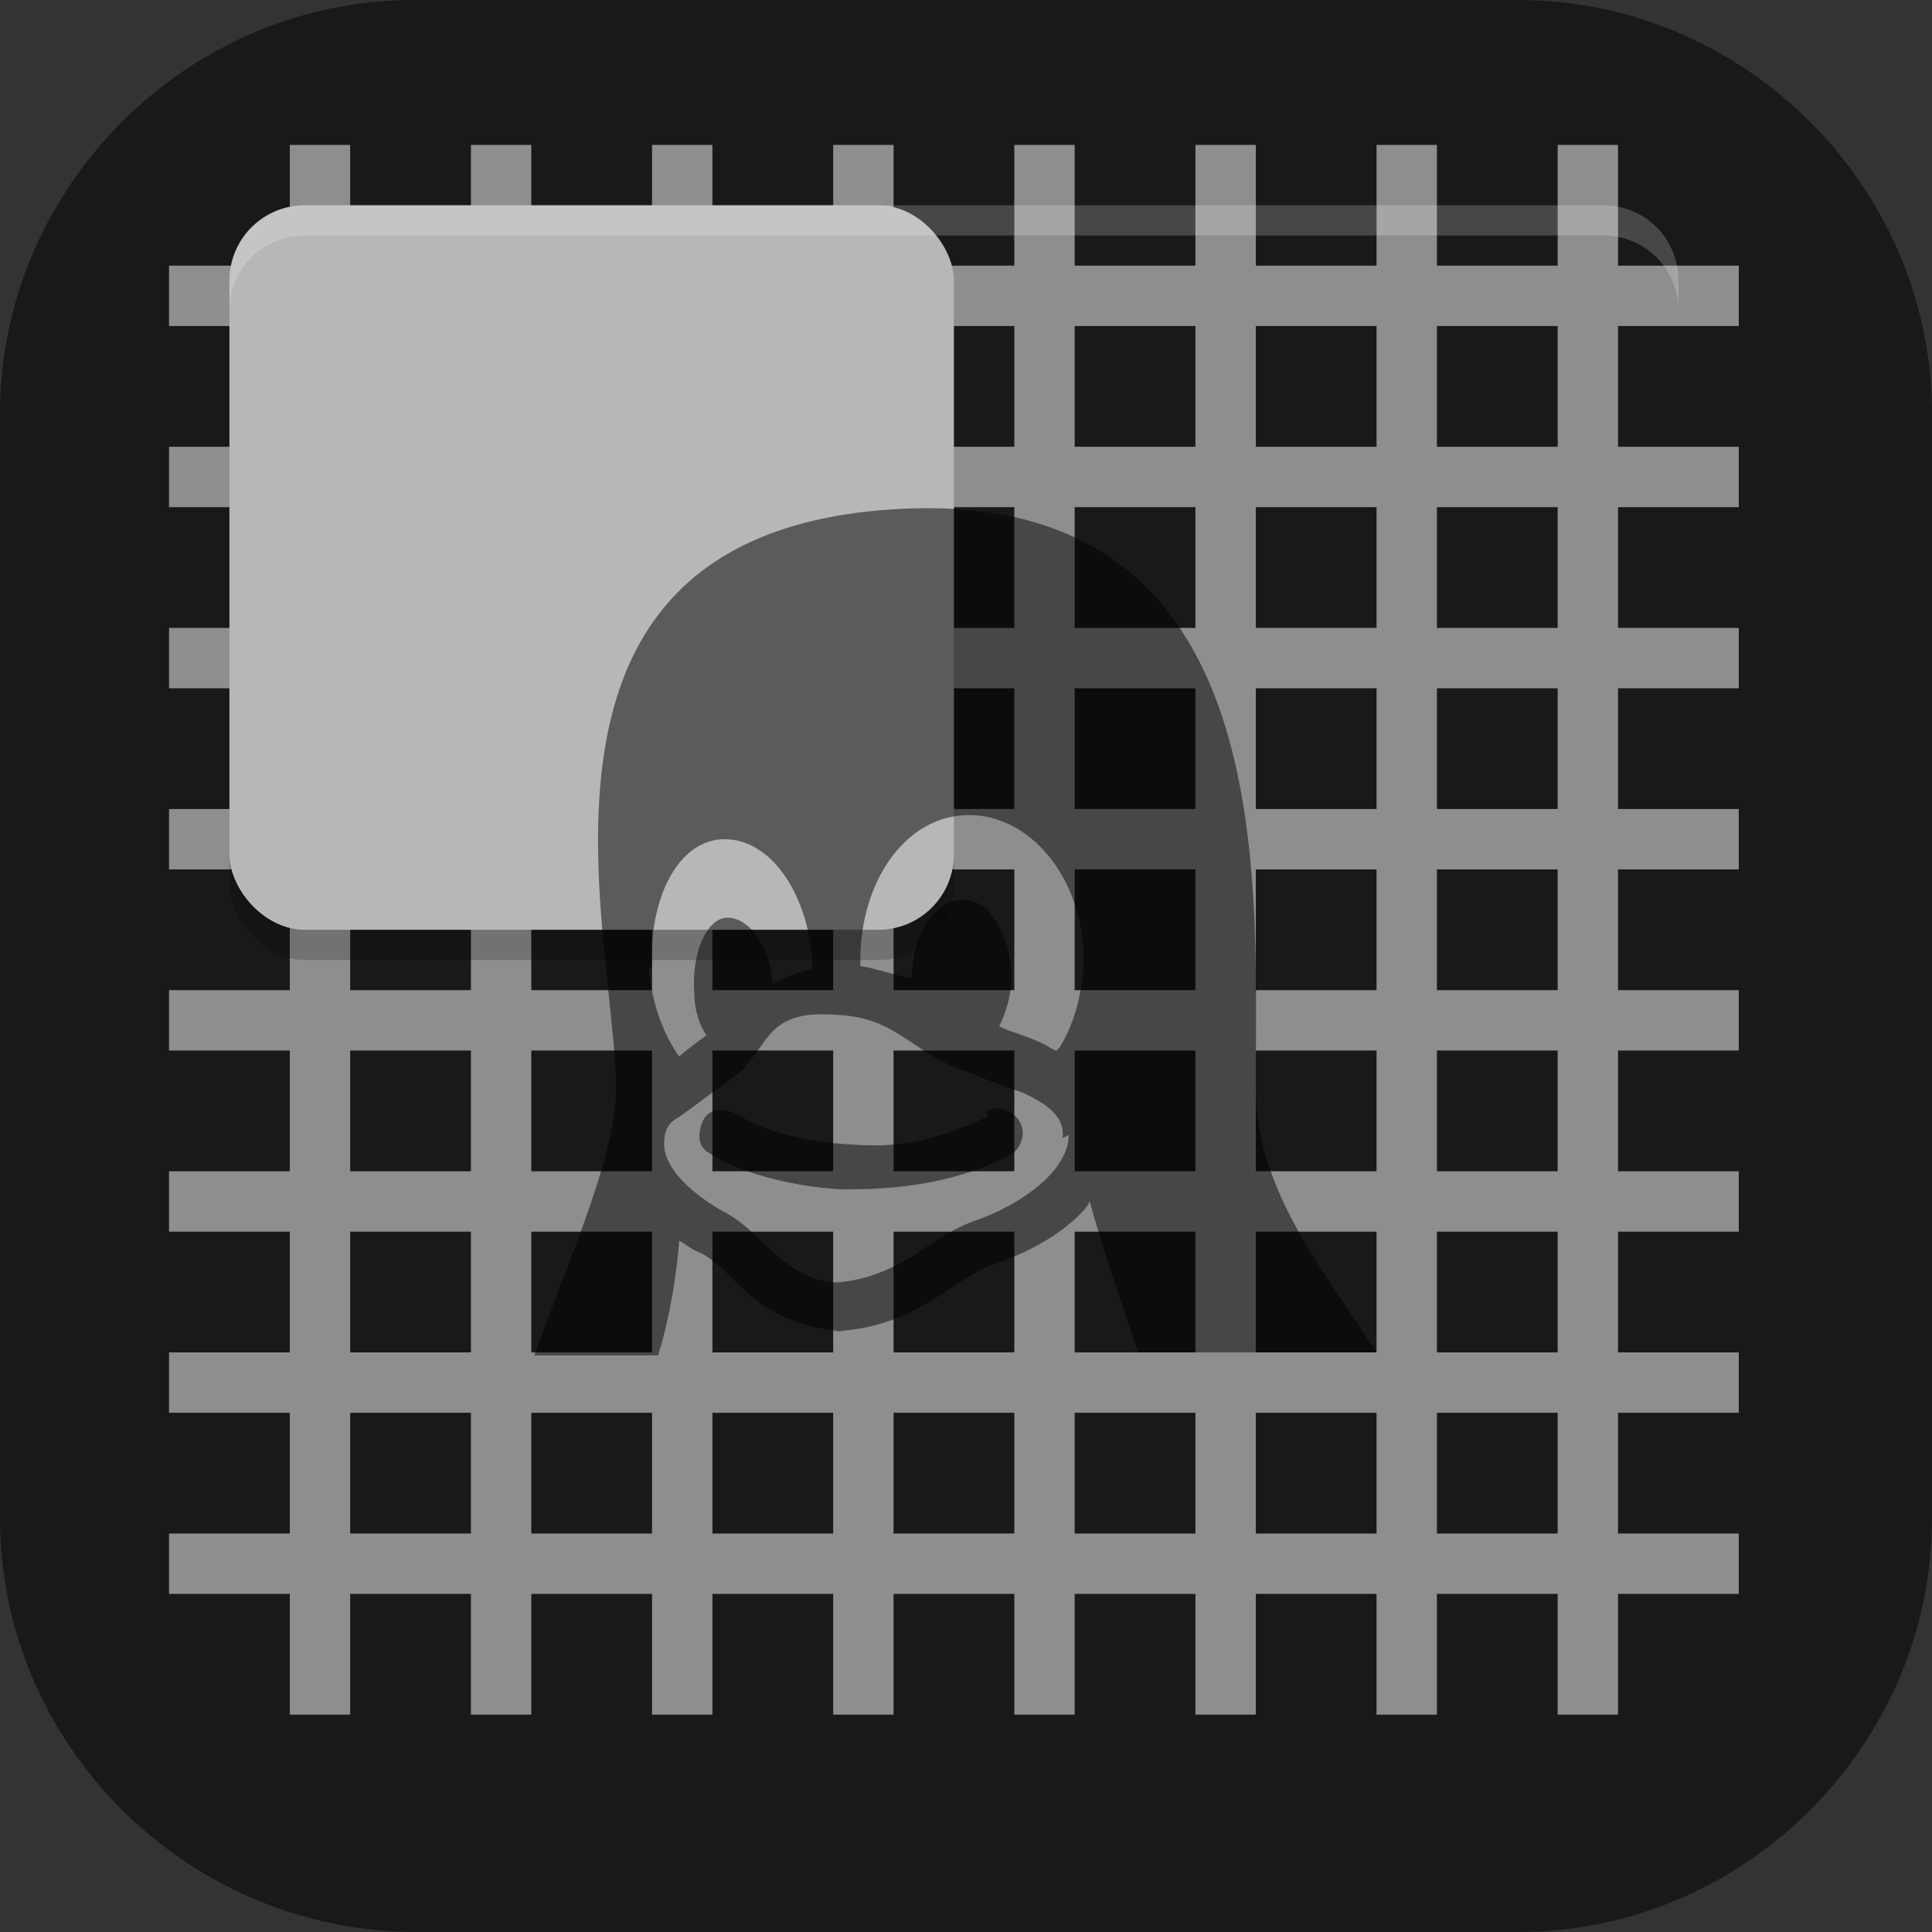 <?xml version="1.0" encoding="UTF-8"?>
<svg id="_图层_1" xmlns="http://www.w3.org/2000/svg" version="1.1" viewBox="0 0 64 64" width="24" height="24">
  <rect x="0" y="0" width="64" height="64" fill="#333333" stroke="none"/>
  <!-- Generator: Adobe Illustrator 29.0.1, SVG Export Plug-In . SVG Version: 2.1.0 Build 192)  -->
  <defs>
    <style>
      .st0 {
        fill: #4f4f4f;
      }

      .st1, .st2, .st3, .st4, .st5, .st6 {
        isolation: isolate;
      }

      .st1, .st3, .st5, .st6 {
        opacity: .2;
      }

      .st1, .st7, .st6, .st8 {
        display: none;
      }

      .st9 {
        fill: #8e8e8e;
      }

      .st2 {
        opacity: .1;
      }

      .st4 {
        opacity: .5;
      }

      .st5, .st6 {
        fill: #fff;
      }

      .st10 {
        fill: #b7b7b7;
      }

      .st8 {
        fill: #ffeb3b;
      }
    </style>
  </defs>
  <path class="st4" d="M50.4,64H13.8c-7.6,0-13.8-6.2-13.8-13.7V13.7C0,6.2,6.2,0,13.7,0h36.6c7.5,0,13.7,6.2,13.7,13.7v36.6c0,7.5-6.2,13.7-13.7,13.7h.1Z"/>
  <g class="st7">
    <path class="st1" d="M32,1.1h0c17.7,0,32,14.4,32,32.1h0c0,17.7-14.3,32.1-32,32.1h0C14.3,65.3,0,50.9,0,33.2h0C0,15.5,14.3,1.1,32,1.1Z"/>
    <path class="st8" d="M32,0h0c17.7,0,32,14.4,32,32.1h0c0,17.7-14.3,32.1-32,32.1h0C14.3,64.1,0,49.8,0,32.1h0C0,14.4,14.3,0,32,0Z"/>
    <path class="st2" d="M32,5.7c-15.1,0-27.4,12.3-27.4,27.5s12.3,27.5,27.4,27.5c7.3,0,14.3-2.9,19.5-8.2l-2.3-2.3c-4.5,4.6-10.7,7.2-17.2,7.2-13.4,0-24.2-10.9-24.2-24.2s10.8-24.2,24.2-24.2c6.4,0,12.6,2.6,17.2,7.2l2.3-2.3c-5.1-5.2-12.2-8.1-19.5-8.2ZM32,13.8c-10.7,0-19.4,8.7-19.4,19.4s8.7,19.4,19.4,19.4c5.1,0,10.1-2.1,13.7-5.7l-2.3-2.3c-3,3-7.1,4.7-11.4,4.7-8.9,0-16.1-7.2-16.1-16.2s7.2-16.2,16.1-16.2c4.3,0,8.4,1.7,11.4,4.7l2.3-2.3c-3.6-3.7-8.6-5.7-13.7-5.7ZM32,21.9c-6.2,0-11.3,5.1-11.3,11.3s5.1,11.3,11.3,11.3c3,0,5.8-1.2,7.9-3.3l-2.3-2.2c-1.5,1.5-3.5,2.3-5.6,2.3-4.5,0-8.1-3.6-8.1-8.1s3.6-8.1,8.1-8.1c2.1,0,4.1.8,5.6,2.3l2.3-2.3c-2.1-2.1-5-3.3-7.9-3.3Z"/>
    <path class="st0" d="M32,4.6c-15.1,0-27.4,12.3-27.4,27.5s12.3,27.5,27.4,27.5c7.3,0,14.3-2.9,19.5-8.2l-2.3-2.3c-4.5,4.6-10.7,7.2-17.2,7.2-13.4,0-24.2-10.9-24.2-24.2S18.6,7.8,32,7.8c6.4,0,12.6,2.6,17.2,7.2l2.3-2.3c-5.1-5.2-12.2-8.1-19.5-8.2ZM32,12.7c-10.7,0-19.4,8.7-19.4,19.4s8.7,19.4,19.4,19.4c5.1,0,10.1-2.1,13.7-5.7l-2.3-2.3c-3,3-7.1,4.7-11.4,4.7-8.9,0-16.1-7.2-16.1-16.2s7.2-16.2,16.1-16.2c4.3,0,8.4,1.7,11.4,4.7l2.3-2.3c-3.6-3.7-8.6-5.7-13.7-5.7ZM32,20.7c-6.2,0-11.3,5.1-11.3,11.3s5.1,11.3,11.3,11.3c3,0,5.8-1.2,7.9-3.3l-2.3-2.2c-1.5,1.5-3.5,2.3-5.6,2.3-4.5,0-8.1-3.6-8.1-8.1s3.6-8.1,8.1-8.1c2.1,0,4.1.8,5.6,2.3l2.3-2.3c-2.1-2.1-5-3.3-7.9-3.3Z"/>
    <path class="st6" d="M32,0C14.3,0,0,14.3,0,32.1s0,.3,0,.4C.4,15,14.5,1.1,32,1.1s31.6,13.9,32,31.3c0-.1,0-.3,0-.4C64,14.3,49.7,0,32,0Z"/>
  </g>
  <g>
    <g>
      <rect class="st9" x="5.6" y="38.8" width="52" height="2"/>
      <rect class="st9" x="5.6" y="44.8" width="52" height="2"/>
      <rect class="st9" x="5.6" y="50.8" width="52" height="2"/>
      <rect class="st9" x="5.6" y="20.8" width="52" height="2"/>
      <rect class="st9" x="5.6" y="26.8" width="52" height="2"/>
      <rect class="st9" x="5.6" y="32.8" width="52" height="2"/>
      <rect class="st9" x="5.6" y="14.8" width="52" height="2"/>
      <rect class="st9" x="5.6" y="8.8" width="52" height="2"/>
      <rect class="st9" x="21.6" y="4.8" width="2" height="52"/>
      <rect class="st9" x="15.6" y="4.8" width="2" height="52"/>
      <rect class="st9" x="9.6" y="4.8" width="2" height="52"/>
      <rect class="st9" x="39.6" y="4.8" width="2" height="52"/>
      <rect class="st9" x="33.6" y="4.8" width="2" height="52"/>
      <rect class="st9" x="27.6" y="4.8" width="2" height="52"/>
      <rect class="st9" x="45.6" y="4.8" width="2" height="52"/>
      <rect class="st9" x="51.6" y="4.8" width="2" height="52"/>
    </g>
    <rect class="st3" x="7.6" y="7.8" width="24" height="24" rx="2.5" ry="2.5"/>
    <rect class="st10" x="7.6" y="6.8" width="24" height="24" rx="2.5" ry="2.5"/>
    <path class="st5" d="M10.1,6.8c-1.4,0-2.5,1.1-2.5,2.5v1c0-1.4,1.1-2.5,2.5-2.5h43c1.4,0,2.5,1.1,2.5,2.5v-1c0-1.4-1.1-2.5-2.5-2.5H10.1Z"/>
    <path class="st4" d="M32.7,37c-2.2,1-3.3,1-4.7.9-1.7-.1-3-.6-3.6-1-.4-.2-.9-.2-1.1.2-.2.4-.2.9.2,1.1.9.6,2.6,1.1,4.4,1.2.3,0-.4,0,0,0,1.5,0,3.5-.1,5.5-1.1.4-.2.6-.7.4-1.1-.2-.4-.7-.6-1.1-.4ZM41.6,35.8c0-6.9.8-20-12.4-18.9-13.1,1.1-8.6,14.8-8.8,19.5-.2,2.4-1.6,5.4-2.7,8.5h4.1c.4-1.3.6-2.6.7-3.8.2.1.4.3.7.4.4.2.7.5,1.1.9.8.8,1.8,1.6,3.7,1.7.1,0-.7,0-.6,0,1.9,0,3.2-.8,4.2-1.5.5-.3.9-.6,1.3-.7,1.1-.4,2.1-.9,2.9-1.7.1-.1.2-.2.3-.4.4,1.5,1,3.2,1.6,5h7.9c-1.8-2.8-4.1-5.5-4-9ZM21.6,32h0c-.1-2.3.9-4.2,2.4-4.2,1.5,0,2.7,1.7,2.9,3.9h0c0,.1,0,.2,0,.4-.5.1-.9.3-1.3.5,0,0,0,0,0,0h0c-.1-1.3-.8-2.2-1.5-2.2-.7,0-1.2,1.2-1.1,2.5h0c0,.6.2,1.1.4,1.4,0,0-.7.5-.9.7-.5-.7-.9-1.7-1-2.9ZM35.4,37.6c0,1.2-1.6,2.3-3,2.8h0c-.6.2-1.1.5-1.7.9-.9.6-1.9,1.2-3.4,1.2s.8,0,.7,0c-1.3,0-1.9-.6-2.7-1.3-.4-.4-.8-.8-1.4-1.1h0c-1.2-.7-1.9-1.5-1.9-2.2,0-.4.1-.7.5-.9.7-.5,1.2-.9,1.5-1.1.4-.3.7-.5.7-.6.7-.7.8-1.7,2.5-1.7s2.2.4,3.4,1.2c.6.4,1.1.6,1.7.8.4.2,1.6.6,1.6.6.6.3,1.4.7,1.3,1.5ZM35,34.8c-.1,0-.2-.1-.4-.2-.6-.3-1.1-.4-1.5-.6.2-.4.4-1,.4-1.6h0c0-1.4-.7-2.6-1.6-2.6-.9,0-1.7,1.2-1.7,2.6h0c-.6-.1-1.1-.3-1.7-.4v-.2s0,0,0,0c0-2.6,1.5-4.8,3.6-4.8,2,0,3.7,2,3.8,4.6h0c0,1.2-.3,2.3-.8,3.1Z"/>
  </g>
</svg>